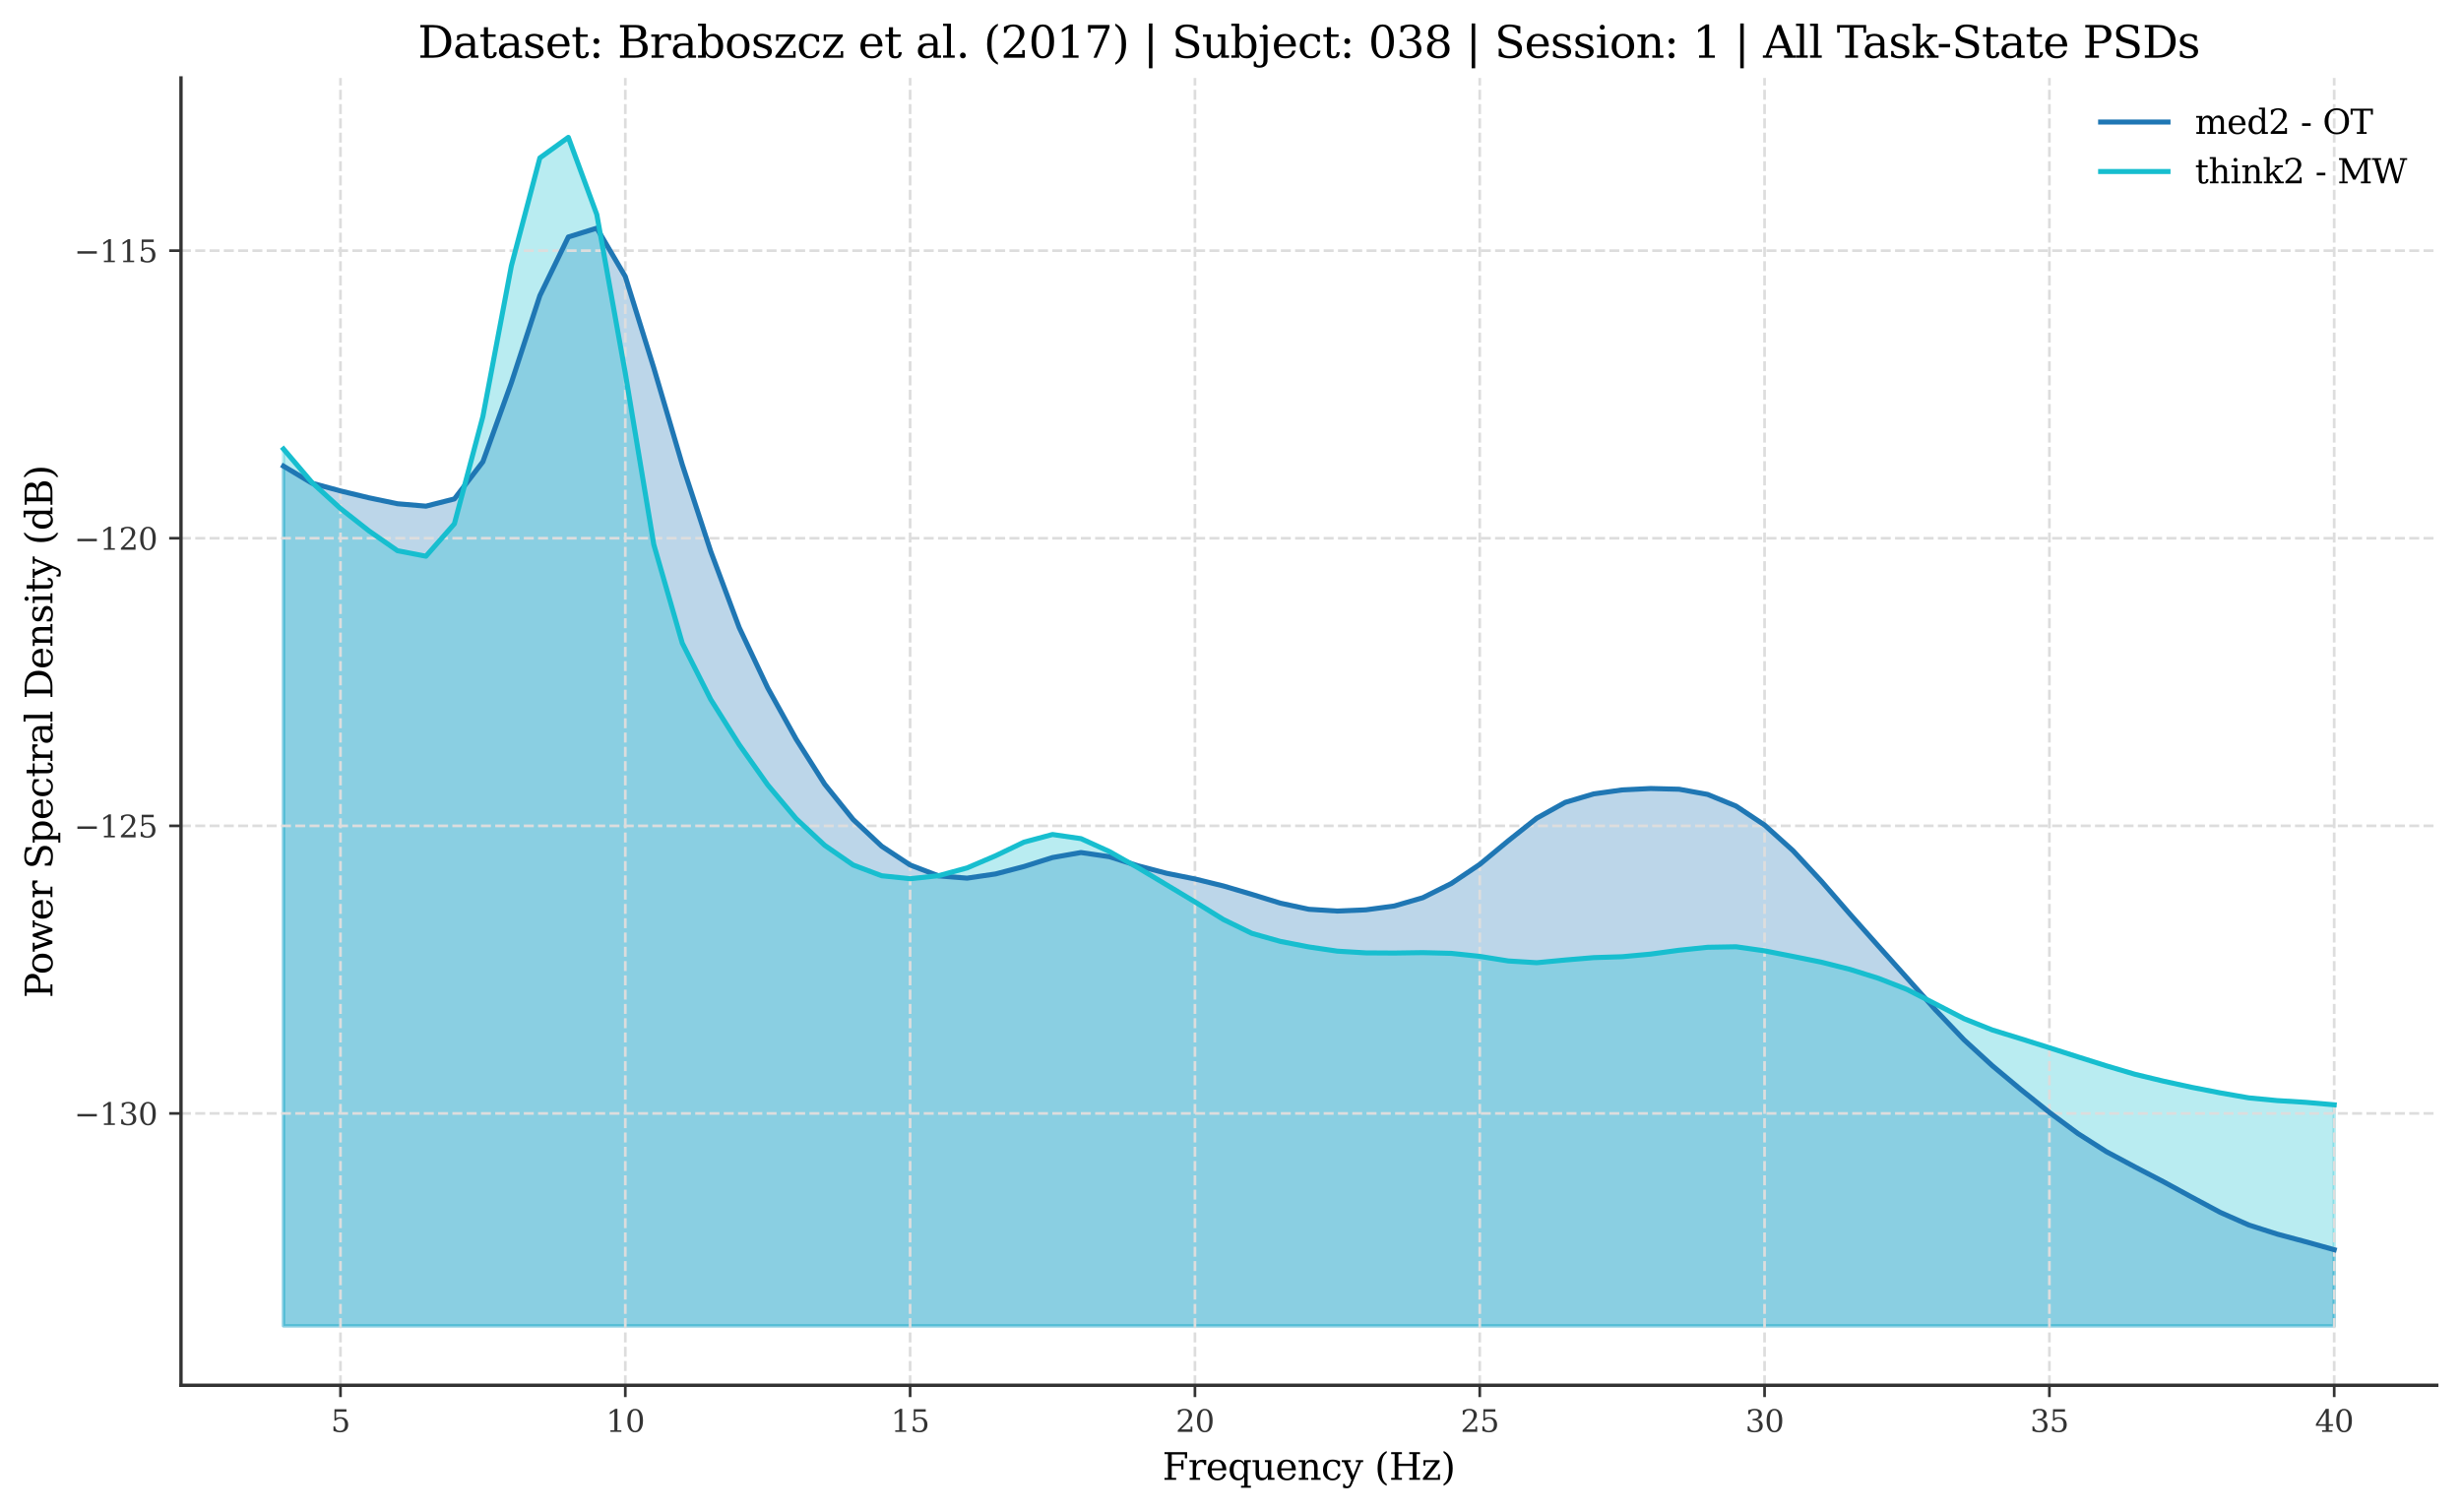 <?xml version="1.0" encoding="utf-8" standalone="no"?>
<!DOCTYPE svg PUBLIC "-//W3C//DTD SVG 1.1//EN"
  "http://www.w3.org/Graphics/SVG/1.1/DTD/svg11.dtd">
<svg xmlns:xlink="http://www.w3.org/1999/xlink" width="730.523pt" height="448.928pt" viewBox="0 0 730.523 448.928" xmlns="http://www.w3.org/2000/svg" version="1.1">
 <defs>
  <style type="text/css">*{stroke-linejoin: round; stroke-linecap: butt}</style>
 </defs>
 <g id="figure_1">
  <g id="patch_1">
   <path d="M 0 448.928 
L 730.523 448.928 
L 730.523 0 
L 0 0 
z
" style="fill: #ffffff"/>
  </g>
  <g id="axes_1">
   <g id="patch_2">
    <path d="M 53.723 411.215 
L 723.323 411.215 
L 723.323 23.135 
L 53.723 23.135 
z
" style="fill: #ffffff"/>
   </g>
   <g id="FillBetweenPolyCollection_1">
    <defs>
     <path id="m2b2243e1a9" d="M 84.159 -310.554 
L 84.159 -310.554 
L 92.614 -305.498 
L 101.068 -303.197 
L 109.523 -301.159 
L 117.977 -299.392 
L 126.432 -298.677 
L 134.886 -300.825 
L 143.341 -311.864 
L 151.796 -335.325 
L 160.25 -361.163 
L 168.705 -378.582 
L 177.159 -381.207 
L 185.614 -366.834 
L 194.068 -339.721 
L 202.523 -311.033 
L 210.977 -285.253 
L 219.432 -262.626 
L 227.886 -244.726 
L 236.341 -229.482 
L 244.796 -216.153 
L 253.25 -205.659 
L 261.705 -197.731 
L 270.159 -192.157 
L 278.614 -188.927 
L 287.068 -188.252 
L 295.523 -189.499 
L 303.977 -191.709 
L 312.432 -194.371 
L 320.886 -195.858 
L 329.341 -194.616 
L 337.796 -191.926 
L 346.25 -189.71 
L 354.705 -188.01 
L 363.159 -185.931 
L 371.614 -183.438 
L 380.068 -180.825 
L 388.523 -179.012 
L 396.977 -178.484 
L 405.432 -178.843 
L 413.886 -179.987 
L 422.341 -182.439 
L 430.796 -186.657 
L 439.25 -192.339 
L 447.705 -199.336 
L 456.159 -206.049 
L 464.614 -210.747 
L 473.068 -213.258 
L 481.523 -214.442 
L 489.977 -214.863 
L 498.432 -214.645 
L 506.886 -213.11 
L 515.341 -209.641 
L 523.796 -204.015 
L 532.25 -196.403 
L 540.705 -187.297 
L 549.159 -177.56 
L 557.614 -168.059 
L 566.068 -158.636 
L 574.523 -149.156 
L 582.977 -140.289 
L 591.432 -132.546 
L 599.886 -125.484 
L 608.341 -118.71 
L 616.796 -112.451 
L 625.25 -107.06 
L 633.705 -102.551 
L 642.159 -98.161 
L 650.614 -93.554 
L 659.068 -89.028 
L 667.523 -85.291 
L 675.977 -82.585 
L 684.432 -80.314 
L 692.886 -77.954 
L 692.886 -77.954 
L 692.886 -55.353 
L 684.432 -55.353 
L 675.977 -55.353 
L 667.523 -55.353 
L 659.068 -55.353 
L 650.614 -55.353 
L 642.159 -55.353 
L 633.705 -55.353 
L 625.25 -55.353 
L 616.796 -55.353 
L 608.341 -55.353 
L 599.886 -55.353 
L 591.432 -55.353 
L 582.977 -55.353 
L 574.523 -55.353 
L 566.068 -55.353 
L 557.614 -55.353 
L 549.159 -55.353 
L 540.705 -55.353 
L 532.25 -55.353 
L 523.796 -55.353 
L 515.341 -55.353 
L 506.886 -55.353 
L 498.432 -55.353 
L 489.977 -55.353 
L 481.523 -55.353 
L 473.068 -55.353 
L 464.614 -55.353 
L 456.159 -55.353 
L 447.705 -55.353 
L 439.25 -55.353 
L 430.796 -55.353 
L 422.341 -55.353 
L 413.886 -55.353 
L 405.432 -55.353 
L 396.977 -55.353 
L 388.523 -55.353 
L 380.068 -55.353 
L 371.614 -55.353 
L 363.159 -55.353 
L 354.705 -55.353 
L 346.25 -55.353 
L 337.796 -55.353 
L 329.341 -55.353 
L 320.886 -55.353 
L 312.432 -55.353 
L 303.977 -55.353 
L 295.523 -55.353 
L 287.068 -55.353 
L 278.614 -55.353 
L 270.159 -55.353 
L 261.705 -55.353 
L 253.25 -55.353 
L 244.796 -55.353 
L 236.341 -55.353 
L 227.886 -55.353 
L 219.432 -55.353 
L 210.977 -55.353 
L 202.523 -55.353 
L 194.068 -55.353 
L 185.614 -55.353 
L 177.159 -55.353 
L 168.705 -55.353 
L 160.25 -55.353 
L 151.796 -55.353 
L 143.341 -55.353 
L 134.886 -55.353 
L 126.432 -55.353 
L 117.977 -55.353 
L 109.523 -55.353 
L 101.068 -55.353 
L 92.614 -55.353 
L 84.159 -55.353 
z
" style="stroke: #1f77b4; stroke-opacity: 0.3"/>
    </defs>
    <g clip-path="url(#p0f0f3dcd43)">
     <use xlink:href="#m2b2243e1a9" x="0" y="448.928" style="fill: #1f77b4; fill-opacity: 0.3; stroke: #1f77b4; stroke-opacity: 0.3"/>
    </g>
   </g>
   <g id="FillBetweenPolyCollection_2">
    <defs>
     <path id="mf883041676" d="M 84.159 -315.638 
L 84.159 -315.638 
L 92.614 -305.688 
L 101.068 -297.981 
L 109.523 -291.329 
L 117.977 -285.454 
L 126.432 -283.818 
L 134.886 -293.452 
L 143.341 -325.304 
L 151.796 -369.997 
L 160.25 -402.046 
L 168.705 -408.153 
L 177.159 -385.231 
L 185.614 -338.135 
L 194.068 -287.284 
L 202.523 -258.02 
L 210.977 -241.297 
L 219.432 -227.874 
L 227.886 -215.944 
L 236.341 -205.884 
L 244.796 -198.002 
L 253.25 -192.159 
L 261.705 -188.961 
L 270.159 -188.081 
L 278.614 -188.981 
L 287.068 -191.29 
L 295.523 -194.896 
L 303.977 -198.945 
L 312.432 -201.208 
L 320.886 -199.98 
L 329.341 -196.136 
L 337.796 -191.348 
L 346.25 -186.287 
L 354.705 -181.205 
L 363.159 -175.969 
L 371.614 -171.855 
L 380.068 -169.471 
L 388.523 -167.827 
L 396.977 -166.579 
L 405.432 -166.069 
L 413.886 -166.019 
L 422.341 -166.141 
L 430.796 -165.927 
L 439.25 -165.03 
L 447.705 -163.673 
L 456.159 -163.147 
L 464.614 -163.952 
L 473.068 -164.661 
L 481.523 -164.927 
L 489.977 -165.705 
L 498.432 -166.851 
L 506.886 -167.725 
L 515.341 -167.877 
L 523.796 -166.675 
L 532.25 -165.014 
L 540.705 -163.3 
L 549.159 -161.165 
L 557.614 -158.512 
L 566.068 -155.217 
L 574.523 -150.908 
L 582.977 -146.544 
L 591.432 -143.17 
L 599.886 -140.569 
L 608.341 -137.903 
L 616.796 -135.203 
L 625.25 -132.543 
L 633.705 -130.041 
L 642.159 -128 
L 650.614 -126.155 
L 659.068 -124.509 
L 667.523 -123.028 
L 675.977 -122.219 
L 684.432 -121.706 
L 692.886 -120.971 
L 692.886 -120.971 
L 692.886 -55.353 
L 684.432 -55.353 
L 675.977 -55.353 
L 667.523 -55.353 
L 659.068 -55.353 
L 650.614 -55.353 
L 642.159 -55.353 
L 633.705 -55.353 
L 625.25 -55.353 
L 616.796 -55.353 
L 608.341 -55.353 
L 599.886 -55.353 
L 591.432 -55.353 
L 582.977 -55.353 
L 574.523 -55.353 
L 566.068 -55.353 
L 557.614 -55.353 
L 549.159 -55.353 
L 540.705 -55.353 
L 532.25 -55.353 
L 523.796 -55.353 
L 515.341 -55.353 
L 506.886 -55.353 
L 498.432 -55.353 
L 489.977 -55.353 
L 481.523 -55.353 
L 473.068 -55.353 
L 464.614 -55.353 
L 456.159 -55.353 
L 447.705 -55.353 
L 439.25 -55.353 
L 430.796 -55.353 
L 422.341 -55.353 
L 413.886 -55.353 
L 405.432 -55.353 
L 396.977 -55.353 
L 388.523 -55.353 
L 380.068 -55.353 
L 371.614 -55.353 
L 363.159 -55.353 
L 354.705 -55.353 
L 346.25 -55.353 
L 337.796 -55.353 
L 329.341 -55.353 
L 320.886 -55.353 
L 312.432 -55.353 
L 303.977 -55.353 
L 295.523 -55.353 
L 287.068 -55.353 
L 278.614 -55.353 
L 270.159 -55.353 
L 261.705 -55.353 
L 253.25 -55.353 
L 244.796 -55.353 
L 236.341 -55.353 
L 227.886 -55.353 
L 219.432 -55.353 
L 210.977 -55.353 
L 202.523 -55.353 
L 194.068 -55.353 
L 185.614 -55.353 
L 177.159 -55.353 
L 168.705 -55.353 
L 160.25 -55.353 
L 151.796 -55.353 
L 143.341 -55.353 
L 134.886 -55.353 
L 126.432 -55.353 
L 117.977 -55.353 
L 109.523 -55.353 
L 101.068 -55.353 
L 92.614 -55.353 
L 84.159 -55.353 
z
" style="stroke: #17becf; stroke-opacity: 0.3"/>
    </defs>
    <g clip-path="url(#p0f0f3dcd43)">
     <use xlink:href="#mf883041676" x="0" y="448.928" style="fill: #17becf; fill-opacity: 0.3; stroke: #17becf; stroke-opacity: 0.3"/>
    </g>
   </g>
   <g id="matplotlib.axis_1">
    <g id="xtick_1">
     <g id="line2d_1">
      <path d="M 101.068 411.215 
L 101.068 23.135 
" clip-path="url(#p0f0f3dcd43)" style="fill: none; stroke-dasharray: 2.96,1.28; stroke-dashoffset: 0; stroke: #dddddd; stroke-width: 0.8"/>
     </g>
     <g id="line2d_2">
      <defs>
       <path id="m791506bf8a" d="M 0 0 
L 0 3.5 
" style="stroke: #333333; stroke-width: 0.8"/>
      </defs>
      <g>
       <use xlink:href="#m791506bf8a" x="101.068" y="411.215" style="fill: #333333; stroke: #333333; stroke-width: 0.8"/>
      </g>
     </g>
     <g id="text_1">
      <!-- 5 -->
      <g style="fill: #333333" transform="translate(98.205 425.053) scale(0.09 -0.09)">
       <defs>
        <path id="DejaVuSerif-35" d="M 3219 4666 
L 3219 4153 
L 1081 4153 
L 1081 2816 
Q 1244 2928 1461 2984 
Q 1678 3041 1947 3041 
Q 2703 3041 3140 2622 
Q 3578 2203 3578 1478 
Q 3578 738 3136 323 
Q 2694 -91 1894 -91 
Q 1572 -91 1234 -12 
Q 897 66 544 225 
L 544 1131 
L 897 1131 
Q 925 688 1179 453 
Q 1434 219 1894 219 
Q 2388 219 2653 544 
Q 2919 869 2919 1478 
Q 2919 2084 2655 2407 
Q 2391 2731 1894 2731 
Q 1613 2731 1398 2631 
Q 1184 2531 1019 2322 
L 750 2322 
L 750 4666 
L 3219 4666 
z
" transform="scale(0.016)"/>
       </defs>
       <use xlink:href="#DejaVuSerif-35"/>
      </g>
     </g>
    </g>
    <g id="xtick_2">
     <g id="line2d_3">
      <path d="M 185.614 411.215 
L 185.614 23.135 
" clip-path="url(#p0f0f3dcd43)" style="fill: none; stroke-dasharray: 2.96,1.28; stroke-dashoffset: 0; stroke: #dddddd; stroke-width: 0.8"/>
     </g>
     <g id="line2d_4">
      <g>
       <use xlink:href="#m791506bf8a" x="185.614" y="411.215" style="fill: #333333; stroke: #333333; stroke-width: 0.8"/>
      </g>
     </g>
     <g id="text_2">
      <!-- 10 -->
      <g style="fill: #333333" transform="translate(179.887 425.053) scale(0.09 -0.09)">
       <defs>
        <path id="DejaVuSerif-31" d="M 909 0 
L 909 331 
L 1722 331 
L 1722 4213 
L 781 3603 
L 781 4013 
L 1919 4750 
L 2350 4750 
L 2350 331 
L 3163 331 
L 3163 0 
L 909 0 
z
" transform="scale(0.016)"/>
        <path id="DejaVuSerif-30" d="M 2034 219 
Q 2513 219 2750 744 
Q 2988 1269 2988 2328 
Q 2988 3391 2750 3916 
Q 2513 4441 2034 4441 
Q 1556 4441 1318 3916 
Q 1081 3391 1081 2328 
Q 1081 1269 1318 744 
Q 1556 219 2034 219 
z
M 2034 -91 
Q 1275 -91 848 546 
Q 422 1184 422 2328 
Q 422 3475 848 4112 
Q 1275 4750 2034 4750 
Q 2797 4750 3222 4112 
Q 3647 3475 3647 2328 
Q 3647 1184 3222 546 
Q 2797 -91 2034 -91 
z
" transform="scale(0.016)"/>
       </defs>
       <use xlink:href="#DejaVuSerif-31"/>
       <use xlink:href="#DejaVuSerif-30" transform="translate(63.623 0)"/>
      </g>
     </g>
    </g>
    <g id="xtick_3">
     <g id="line2d_5">
      <path d="M 270.159 411.215 
L 270.159 23.135 
" clip-path="url(#p0f0f3dcd43)" style="fill: none; stroke-dasharray: 2.96,1.28; stroke-dashoffset: 0; stroke: #dddddd; stroke-width: 0.8"/>
     </g>
     <g id="line2d_6">
      <g>
       <use xlink:href="#m791506bf8a" x="270.159" y="411.215" style="fill: #333333; stroke: #333333; stroke-width: 0.8"/>
      </g>
     </g>
     <g id="text_3">
      <!-- 15 -->
      <g style="fill: #333333" transform="translate(264.433 425.053) scale(0.09 -0.09)">
       <use xlink:href="#DejaVuSerif-31"/>
       <use xlink:href="#DejaVuSerif-35" transform="translate(63.623 0)"/>
      </g>
     </g>
    </g>
    <g id="xtick_4">
     <g id="line2d_7">
      <path d="M 354.705 411.215 
L 354.705 23.135 
" clip-path="url(#p0f0f3dcd43)" style="fill: none; stroke-dasharray: 2.96,1.28; stroke-dashoffset: 0; stroke: #dddddd; stroke-width: 0.8"/>
     </g>
     <g id="line2d_8">
      <g>
       <use xlink:href="#m791506bf8a" x="354.705" y="411.215" style="fill: #333333; stroke: #333333; stroke-width: 0.8"/>
      </g>
     </g>
     <g id="text_4">
      <!-- 20 -->
      <g style="fill: #333333" transform="translate(348.978 425.053) scale(0.09 -0.09)">
       <defs>
        <path id="DejaVuSerif-32" d="M 819 3553 
L 469 3553 
L 469 4384 
Q 803 4563 1142 4656 
Q 1481 4750 1806 4750 
Q 2534 4750 2956 4397 
Q 3378 4044 3378 3438 
Q 3378 2753 2422 1800 
Q 2347 1728 2309 1691 
L 1131 513 
L 3078 513 
L 3078 1088 
L 3444 1088 
L 3444 0 
L 434 0 
L 434 341 
L 1850 1753 
Q 2319 2222 2519 2614 
Q 2719 3006 2719 3438 
Q 2719 3909 2473 4175 
Q 2228 4441 1797 4441 
Q 1350 4441 1106 4219 
Q 863 3997 819 3553 
z
" transform="scale(0.016)"/>
       </defs>
       <use xlink:href="#DejaVuSerif-32"/>
       <use xlink:href="#DejaVuSerif-30" transform="translate(63.623 0)"/>
      </g>
     </g>
    </g>
    <g id="xtick_5">
     <g id="line2d_9">
      <path d="M 439.25 411.215 
L 439.25 23.135 
" clip-path="url(#p0f0f3dcd43)" style="fill: none; stroke-dasharray: 2.96,1.28; stroke-dashoffset: 0; stroke: #dddddd; stroke-width: 0.8"/>
     </g>
     <g id="line2d_10">
      <g>
       <use xlink:href="#m791506bf8a" x="439.25" y="411.215" style="fill: #333333; stroke: #333333; stroke-width: 0.8"/>
      </g>
     </g>
     <g id="text_5">
      <!-- 25 -->
      <g style="fill: #333333" transform="translate(433.524 425.053) scale(0.09 -0.09)">
       <use xlink:href="#DejaVuSerif-32"/>
       <use xlink:href="#DejaVuSerif-35" transform="translate(63.623 0)"/>
      </g>
     </g>
    </g>
    <g id="xtick_6">
     <g id="line2d_11">
      <path d="M 523.796 411.215 
L 523.796 23.135 
" clip-path="url(#p0f0f3dcd43)" style="fill: none; stroke-dasharray: 2.96,1.28; stroke-dashoffset: 0; stroke: #dddddd; stroke-width: 0.8"/>
     </g>
     <g id="line2d_12">
      <g>
       <use xlink:href="#m791506bf8a" x="523.796" y="411.215" style="fill: #333333; stroke: #333333; stroke-width: 0.8"/>
      </g>
     </g>
     <g id="text_6">
      <!-- 30 -->
      <g style="fill: #333333" transform="translate(518.069 425.053) scale(0.09 -0.09)">
       <defs>
        <path id="DejaVuSerif-33" d="M 622 4469 
Q 988 4606 1323 4678 
Q 1659 4750 1953 4750 
Q 2638 4750 3022 4454 
Q 3406 4159 3406 3634 
Q 3406 3213 3140 2930 
Q 2875 2647 2388 2547 
Q 2963 2466 3280 2130 
Q 3597 1794 3597 1259 
Q 3597 606 3158 257 
Q 2719 -91 1894 -91 
Q 1528 -91 1179 -12 
Q 831 66 488 225 
L 488 1131 
L 838 1131 
Q 869 681 1141 450 
Q 1413 219 1906 219 
Q 2384 219 2661 495 
Q 2938 772 2938 1253 
Q 2938 1803 2653 2086 
Q 2369 2369 1819 2369 
L 1522 2369 
L 1522 2688 
L 1678 2688 
Q 2225 2688 2498 2914 
Q 2772 3141 2772 3597 
Q 2772 4006 2547 4223 
Q 2322 4441 1900 4441 
Q 1478 4441 1245 4241 
Q 1013 4041 972 3647 
L 622 3647 
L 622 4469 
z
" transform="scale(0.016)"/>
       </defs>
       <use xlink:href="#DejaVuSerif-33"/>
       <use xlink:href="#DejaVuSerif-30" transform="translate(63.623 0)"/>
      </g>
     </g>
    </g>
    <g id="xtick_7">
     <g id="line2d_13">
      <path d="M 608.341 411.215 
L 608.341 23.135 
" clip-path="url(#p0f0f3dcd43)" style="fill: none; stroke-dasharray: 2.96,1.28; stroke-dashoffset: 0; stroke: #dddddd; stroke-width: 0.8"/>
     </g>
     <g id="line2d_14">
      <g>
       <use xlink:href="#m791506bf8a" x="608.341" y="411.215" style="fill: #333333; stroke: #333333; stroke-width: 0.8"/>
      </g>
     </g>
     <g id="text_7">
      <!-- 35 -->
      <g style="fill: #333333" transform="translate(602.615 425.053) scale(0.09 -0.09)">
       <use xlink:href="#DejaVuSerif-33"/>
       <use xlink:href="#DejaVuSerif-35" transform="translate(63.623 0)"/>
      </g>
     </g>
    </g>
    <g id="xtick_8">
     <g id="line2d_15">
      <path d="M 692.886 411.215 
L 692.886 23.135 
" clip-path="url(#p0f0f3dcd43)" style="fill: none; stroke-dasharray: 2.96,1.28; stroke-dashoffset: 0; stroke: #dddddd; stroke-width: 0.8"/>
     </g>
     <g id="line2d_16">
      <g>
       <use xlink:href="#m791506bf8a" x="692.886" y="411.215" style="fill: #333333; stroke: #333333; stroke-width: 0.8"/>
      </g>
     </g>
     <g id="text_8">
      <!-- 40 -->
      <g style="fill: #333333" transform="translate(687.16 425.053) scale(0.09 -0.09)">
       <defs>
        <path id="DejaVuSerif-34" d="M 2234 1581 
L 2234 4063 
L 641 1581 
L 2234 1581 
z
M 3609 0 
L 1484 0 
L 1484 331 
L 2234 331 
L 2234 1247 
L 197 1247 
L 197 1588 
L 2241 4750 
L 2859 4750 
L 2859 1581 
L 3750 1581 
L 3750 1247 
L 2859 1247 
L 2859 331 
L 3609 331 
L 3609 0 
z
" transform="scale(0.016)"/>
       </defs>
       <use xlink:href="#DejaVuSerif-34"/>
       <use xlink:href="#DejaVuSerif-30" transform="translate(63.623 0)"/>
      </g>
     </g>
    </g>
    <g id="text_9">
     <!-- Frequency (Hz) -->
     <g transform="translate(345.04 439.283) scale(0.11 -0.11)">
      <defs>
       <path id="DejaVuSerif-46" d="M 353 0 
L 353 331 
L 947 331 
L 947 4331 
L 353 4331 
L 353 4666 
L 4172 4666 
L 4172 3628 
L 3788 3628 
L 3788 4281 
L 1581 4281 
L 1581 2719 
L 3175 2719 
L 3175 3303 
L 3559 3303 
L 3559 1753 
L 3175 1753 
L 3175 2338 
L 1581 2338 
L 1581 331 
L 2328 331 
L 2328 0 
L 353 0 
z
" transform="scale(0.016)"/>
       <path id="DejaVuSerif-72" d="M 3059 3328 
L 3059 2497 
L 2728 2497 
Q 2713 2744 2591 2866 
Q 2469 2988 2234 2988 
Q 1809 2988 1582 2694 
Q 1356 2400 1356 1850 
L 1356 331 
L 2022 331 
L 2022 0 
L 263 0 
L 263 331 
L 781 331 
L 781 2994 
L 231 2994 
L 231 3322 
L 1356 3322 
L 1356 2731 
Q 1525 3078 1790 3245 
Q 2056 3413 2438 3413 
Q 2578 3413 2733 3391 
Q 2888 3369 3059 3328 
z
" transform="scale(0.016)"/>
       <path id="DejaVuSerif-65" d="M 3469 1600 
L 991 1600 
L 991 1575 
Q 991 903 1244 561 
Q 1497 219 1991 219 
Q 2369 219 2611 417 
Q 2853 616 2950 1006 
L 3413 1006 
Q 3275 459 2904 184 
Q 2534 -91 1931 -91 
Q 1203 -91 761 389 
Q 319 869 319 1663 
Q 319 2450 753 2931 
Q 1188 3413 1894 3413 
Q 2647 3413 3050 2948 
Q 3453 2484 3469 1600 
z
M 2791 1931 
Q 2772 2513 2545 2808 
Q 2319 3103 1894 3103 
Q 1497 3103 1269 2806 
Q 1041 2509 991 1931 
L 2791 1931 
z
" transform="scale(0.016)"/>
       <path id="DejaVuSerif-71" d="M 3359 2988 
L 3359 -997 
L 3909 -997 
L 3909 -1331 
L 2241 -1331 
L 2241 -997 
L 2784 -997 
L 2784 519 
Q 2616 206 2355 57 
Q 2094 -91 1709 -91 
Q 1097 -91 708 395 
Q 319 881 319 1663 
Q 319 2444 706 2928 
Q 1094 3413 1709 3413 
Q 2094 3413 2355 3264 
Q 2616 3116 2784 2803 
L 2784 3322 
L 3909 3322 
L 3909 2988 
L 3359 2988 
z
M 2784 1825 
Q 2784 2422 2554 2737 
Q 2325 3053 1888 3053 
Q 1444 3053 1217 2703 
Q 991 2353 991 1663 
Q 991 975 1217 622 
Q 1444 269 1888 269 
Q 2325 269 2554 583 
Q 2784 897 2784 1497 
L 2784 1825 
z
" transform="scale(0.016)"/>
       <path id="DejaVuSerif-75" d="M 2266 3322 
L 3341 3322 
L 3341 331 
L 3884 331 
L 3884 0 
L 2766 0 
L 2766 588 
Q 2606 256 2353 82 
Q 2100 -91 1766 -91 
Q 1213 -91 952 223 
Q 691 538 691 1209 
L 691 2988 
L 172 2988 
L 172 3322 
L 1269 3322 
L 1269 1388 
Q 1269 781 1417 556 
Q 1566 331 1947 331 
Q 2347 331 2556 625 
Q 2766 919 2766 1478 
L 2766 2988 
L 2266 2988 
L 2266 3322 
z
" transform="scale(0.016)"/>
       <path id="DejaVuSerif-6e" d="M 263 0 
L 263 331 
L 781 331 
L 781 2988 
L 231 2988 
L 231 3322 
L 1356 3322 
L 1356 2731 
Q 1516 3069 1770 3241 
Q 2025 3413 2363 3413 
Q 2913 3413 3172 3097 
Q 3431 2781 3431 2113 
L 3431 331 
L 3944 331 
L 3944 0 
L 2356 0 
L 2356 331 
L 2853 331 
L 2853 1931 
Q 2853 2541 2703 2767 
Q 2553 2994 2175 2994 
Q 1775 2994 1565 2701 
Q 1356 2409 1356 1850 
L 1356 331 
L 1856 331 
L 1856 0 
L 263 0 
z
" transform="scale(0.016)"/>
       <path id="DejaVuSerif-63" d="M 3291 997 
Q 3169 466 2822 187 
Q 2475 -91 1925 -91 
Q 1200 -91 759 389 
Q 319 869 319 1663 
Q 319 2459 759 2936 
Q 1200 3413 1925 3413 
Q 2241 3413 2553 3339 
Q 2866 3266 3181 3116 
L 3181 2266 
L 2847 2266 
Q 2781 2703 2561 2903 
Q 2341 3103 1931 3103 
Q 1466 3103 1228 2742 
Q 991 2381 991 1663 
Q 991 944 1227 581 
Q 1463 219 1931 219 
Q 2303 219 2525 412 
Q 2747 606 2828 997 
L 3291 997 
z
" transform="scale(0.016)"/>
       <path id="DejaVuSerif-79" d="M 1381 -609 
L 1600 -56 
L 359 2988 
L -19 2988 
L -19 3322 
L 1509 3322 
L 1509 2988 
L 978 2988 
L 1913 703 
L 2847 2988 
L 2350 2988 
L 2350 3322 
L 3597 3322 
L 3597 2988 
L 3225 2988 
L 1703 -750 
Q 1547 -1138 1356 -1280 
Q 1166 -1422 819 -1422 
Q 672 -1422 517 -1397 
Q 363 -1372 206 -1325 
L 206 -691 
L 500 -691 
Q 519 -903 608 -995 
Q 697 -1088 884 -1088 
Q 1056 -1088 1161 -992 
Q 1266 -897 1381 -609 
z
" transform="scale(0.016)"/>
       <path id="DejaVuSerif-20" transform="scale(0.016)"/>
       <path id="DejaVuSerif-28" d="M 2041 -997 
Q 1281 -656 893 83 
Q 506 822 506 1931 
Q 506 3044 893 3783 
Q 1281 4522 2041 4863 
L 2041 4556 
Q 1559 4225 1350 3623 
Q 1141 3022 1141 1931 
Q 1141 844 1350 242 
Q 1559 -359 2041 -691 
L 2041 -997 
z
" transform="scale(0.016)"/>
       <path id="DejaVuSerif-48" d="M 353 0 
L 353 331 
L 947 331 
L 947 4331 
L 353 4331 
L 353 4666 
L 2175 4666 
L 2175 4331 
L 1581 4331 
L 1581 2719 
L 4000 2719 
L 4000 4331 
L 3406 4331 
L 3406 4666 
L 5228 4666 
L 5228 4331 
L 4634 4331 
L 4634 331 
L 5228 331 
L 5228 0 
L 3406 0 
L 3406 331 
L 4000 331 
L 4000 2338 
L 1581 2338 
L 1581 331 
L 2175 331 
L 2175 0 
L 353 0 
z
" transform="scale(0.016)"/>
       <path id="DejaVuSerif-7a" d="M 256 0 
L 256 269 
L 2338 2988 
L 691 2988 
L 691 2413 
L 359 2413 
L 359 3322 
L 3078 3322 
L 3078 3053 
L 997 331 
L 2803 331 
L 2803 934 
L 3138 934 
L 3138 0 
L 256 0 
z
" transform="scale(0.016)"/>
       <path id="DejaVuSerif-29" d="M 453 -997 
L 453 -691 
Q 934 -359 1145 242 
Q 1356 844 1356 1931 
Q 1356 3022 1145 3623 
Q 934 4225 453 4556 
L 453 4863 
Q 1216 4522 1603 3783 
Q 1991 3044 1991 1931 
Q 1991 822 1603 83 
Q 1216 -656 453 -997 
z
" transform="scale(0.016)"/>
      </defs>
      <use xlink:href="#DejaVuSerif-46"/>
      <use xlink:href="#DejaVuSerif-72" transform="translate(69.385 0)"/>
      <use xlink:href="#DejaVuSerif-65" transform="translate(117.188 0)"/>
      <use xlink:href="#DejaVuSerif-71" transform="translate(176.367 0)"/>
      <use xlink:href="#DejaVuSerif-75" transform="translate(240.381 0)"/>
      <use xlink:href="#DejaVuSerif-65" transform="translate(304.785 0)"/>
      <use xlink:href="#DejaVuSerif-6e" transform="translate(363.965 0)"/>
      <use xlink:href="#DejaVuSerif-63" transform="translate(428.369 0)"/>
      <use xlink:href="#DejaVuSerif-79" transform="translate(484.375 0)"/>
      <use xlink:href="#DejaVuSerif-20" transform="translate(540.869 0)"/>
      <use xlink:href="#DejaVuSerif-28" transform="translate(572.656 0)"/>
      <use xlink:href="#DejaVuSerif-48" transform="translate(611.67 0)"/>
      <use xlink:href="#DejaVuSerif-7a" transform="translate(698.877 0)"/>
      <use xlink:href="#DejaVuSerif-29" transform="translate(751.562 0)"/>
     </g>
    </g>
   </g>
   <g id="matplotlib.axis_2">
    <g id="ytick_1">
     <g id="line2d_17">
      <path d="M 53.723 330.518 
L 723.323 330.518 
" clip-path="url(#p0f0f3dcd43)" style="fill: none; stroke-dasharray: 2.96,1.28; stroke-dashoffset: 0; stroke: #dddddd; stroke-width: 0.8"/>
     </g>
     <g id="line2d_18">
      <defs>
       <path id="mec695acc9c" d="M 0 0 
L -3.5 0 
" style="stroke: #333333; stroke-width: 0.8"/>
      </defs>
      <g>
       <use xlink:href="#mec695acc9c" x="53.723" y="330.518" style="fill: #333333; stroke: #333333; stroke-width: 0.8"/>
      </g>
     </g>
     <g id="text_10">
      <!-- −130 -->
      <g style="fill: #333333" transform="translate(22.002 333.937) scale(0.09 -0.09)">
       <defs>
        <path id="DejaVuSerif-2212" d="M 678 2259 
L 4684 2259 
L 4684 1753 
L 678 1753 
L 678 2259 
z
" transform="scale(0.016)"/>
       </defs>
       <use xlink:href="#DejaVuSerif-2212"/>
       <use xlink:href="#DejaVuSerif-31" transform="translate(83.789 0)"/>
       <use xlink:href="#DejaVuSerif-33" transform="translate(147.412 0)"/>
       <use xlink:href="#DejaVuSerif-30" transform="translate(211.035 0)"/>
      </g>
     </g>
    </g>
    <g id="ytick_2">
     <g id="line2d_19">
      <path d="M 53.723 245.147 
L 723.323 245.147 
" clip-path="url(#p0f0f3dcd43)" style="fill: none; stroke-dasharray: 2.96,1.28; stroke-dashoffset: 0; stroke: #dddddd; stroke-width: 0.8"/>
     </g>
     <g id="line2d_20">
      <g>
       <use xlink:href="#mec695acc9c" x="53.723" y="245.147" style="fill: #333333; stroke: #333333; stroke-width: 0.8"/>
      </g>
     </g>
     <g id="text_11">
      <!-- −125 -->
      <g style="fill: #333333" transform="translate(22.002 248.567) scale(0.09 -0.09)">
       <use xlink:href="#DejaVuSerif-2212"/>
       <use xlink:href="#DejaVuSerif-31" transform="translate(83.789 0)"/>
       <use xlink:href="#DejaVuSerif-32" transform="translate(147.412 0)"/>
       <use xlink:href="#DejaVuSerif-35" transform="translate(211.035 0)"/>
      </g>
     </g>
    </g>
    <g id="ytick_3">
     <g id="line2d_21">
      <path d="M 53.723 159.777 
L 723.323 159.777 
" clip-path="url(#p0f0f3dcd43)" style="fill: none; stroke-dasharray: 2.96,1.28; stroke-dashoffset: 0; stroke: #dddddd; stroke-width: 0.8"/>
     </g>
     <g id="line2d_22">
      <g>
       <use xlink:href="#mec695acc9c" x="53.723" y="159.777" style="fill: #333333; stroke: #333333; stroke-width: 0.8"/>
      </g>
     </g>
     <g id="text_12">
      <!-- −120 -->
      <g style="fill: #333333" transform="translate(22.002 163.196) scale(0.09 -0.09)">
       <use xlink:href="#DejaVuSerif-2212"/>
       <use xlink:href="#DejaVuSerif-31" transform="translate(83.789 0)"/>
       <use xlink:href="#DejaVuSerif-32" transform="translate(147.412 0)"/>
       <use xlink:href="#DejaVuSerif-30" transform="translate(211.035 0)"/>
      </g>
     </g>
    </g>
    <g id="ytick_4">
     <g id="line2d_23">
      <path d="M 53.723 74.406 
L 723.323 74.406 
" clip-path="url(#p0f0f3dcd43)" style="fill: none; stroke-dasharray: 2.96,1.28; stroke-dashoffset: 0; stroke: #dddddd; stroke-width: 0.8"/>
     </g>
     <g id="line2d_24">
      <g>
       <use xlink:href="#mec695acc9c" x="53.723" y="74.406" style="fill: #333333; stroke: #333333; stroke-width: 0.8"/>
      </g>
     </g>
     <g id="text_13">
      <!-- −115 -->
      <g style="fill: #333333" transform="translate(22.002 77.825) scale(0.09 -0.09)">
       <use xlink:href="#DejaVuSerif-2212"/>
       <use xlink:href="#DejaVuSerif-31" transform="translate(83.789 0)"/>
       <use xlink:href="#DejaVuSerif-31" transform="translate(147.412 0)"/>
       <use xlink:href="#DejaVuSerif-35" transform="translate(211.035 0)"/>
      </g>
     </g>
    </g>
    <g id="text_14">
     <!-- Power Spectral Density (dB) -->
     <g transform="translate(15.558 296.264) rotate(-90) scale(0.11 -0.11)">
      <defs>
       <path id="DejaVuSerif-50" d="M 1581 2375 
L 2406 2375 
Q 2872 2375 3115 2626 
Q 3359 2878 3359 3353 
Q 3359 3831 3115 4081 
Q 2872 4331 2406 4331 
L 1581 4331 
L 1581 2375 
z
M 353 0 
L 353 331 
L 947 331 
L 947 4331 
L 353 4331 
L 353 4666 
L 2559 4666 
Q 3259 4666 3668 4311 
Q 4078 3956 4078 3353 
Q 4078 2753 3668 2397 
Q 3259 2041 2559 2041 
L 1581 2041 
L 1581 331 
L 2303 331 
L 2303 0 
L 353 0 
z
" transform="scale(0.016)"/>
       <path id="DejaVuSerif-6f" d="M 1925 219 
Q 2388 219 2623 584 
Q 2859 950 2859 1663 
Q 2859 2375 2623 2739 
Q 2388 3103 1925 3103 
Q 1463 3103 1227 2739 
Q 991 2375 991 1663 
Q 991 950 1228 584 
Q 1466 219 1925 219 
z
M 1925 -91 
Q 1200 -91 759 389 
Q 319 869 319 1663 
Q 319 2456 758 2934 
Q 1197 3413 1925 3413 
Q 2653 3413 3092 2934 
Q 3531 2456 3531 1663 
Q 3531 869 3092 389 
Q 2653 -91 1925 -91 
z
" transform="scale(0.016)"/>
       <path id="DejaVuSerif-77" d="M 3072 3322 
L 3922 728 
L 4672 2988 
L 4191 2988 
L 4191 3322 
L 5394 3322 
L 5394 2988 
L 5025 2988 
L 4038 0 
L 3559 0 
L 2741 2484 
L 1919 0 
L 1459 0 
L 475 2988 
L 103 2988 
L 103 3322 
L 1606 3322 
L 1606 2988 
L 1069 2988 
L 1813 728 
L 2669 3322 
L 3072 3322 
z
" transform="scale(0.016)"/>
       <path id="DejaVuSerif-53" d="M 594 225 
L 594 1288 
L 953 1284 
Q 969 753 1261 498 
Q 1553 244 2150 244 
Q 2706 244 2998 464 
Q 3291 684 3291 1106 
Q 3291 1444 3114 1625 
Q 2938 1806 2369 1978 
L 1753 2163 
Q 1084 2366 811 2669 
Q 538 2972 538 3500 
Q 538 4094 959 4422 
Q 1381 4750 2144 4750 
Q 2469 4750 2856 4679 
Q 3244 4609 3681 4475 
L 3681 3481 
L 3328 3481 
Q 3275 3975 2998 4195 
Q 2722 4416 2156 4416 
Q 1663 4416 1405 4214 
Q 1147 4013 1147 3628 
Q 1147 3294 1340 3103 
Q 1534 2913 2163 2725 
L 2741 2553 
Q 3375 2363 3645 2067 
Q 3916 1772 3916 1275 
Q 3916 597 3481 253 
Q 3047 -91 2188 -91 
Q 1803 -91 1404 -12 
Q 1006 66 594 225 
z
" transform="scale(0.016)"/>
       <path id="DejaVuSerif-70" d="M 1313 1825 
L 1313 1497 
Q 1313 897 1542 583 
Q 1772 269 2209 269 
Q 2650 269 2876 622 
Q 3103 975 3103 1663 
Q 3103 2353 2876 2703 
Q 2650 3053 2209 3053 
Q 1772 3053 1542 2737 
Q 1313 2422 1313 1825 
z
M 738 2988 
L 184 2988 
L 184 3322 
L 1313 3322 
L 1313 2803 
Q 1481 3116 1742 3264 
Q 2003 3413 2388 3413 
Q 3000 3413 3387 2928 
Q 3775 2444 3775 1663 
Q 3775 881 3387 395 
Q 3000 -91 2388 -91 
Q 2003 -91 1742 57 
Q 1481 206 1313 519 
L 1313 -997 
L 1856 -997 
L 1856 -1331 
L 184 -1331 
L 184 -997 
L 738 -997 
L 738 2988 
z
" transform="scale(0.016)"/>
       <path id="DejaVuSerif-74" d="M 691 2988 
L 184 2988 
L 184 3322 
L 691 3322 
L 691 4353 
L 1269 4353 
L 1269 3322 
L 2350 3322 
L 2350 2988 
L 1269 2988 
L 1269 878 
Q 1269 456 1350 337 
Q 1431 219 1650 219 
Q 1875 219 1978 351 
Q 2081 484 2088 781 
L 2522 781 
Q 2497 328 2275 118 
Q 2053 -91 1600 -91 
Q 1103 -91 897 129 
Q 691 350 691 878 
L 691 2988 
z
" transform="scale(0.016)"/>
       <path id="DejaVuSerif-61" d="M 2547 1044 
L 2547 1747 
L 1806 1747 
Q 1378 1747 1168 1562 
Q 959 1378 959 997 
Q 959 650 1171 447 
Q 1384 244 1747 244 
Q 2106 244 2326 466 
Q 2547 688 2547 1044 
z
M 3122 2075 
L 3122 331 
L 3634 331 
L 3634 0 
L 2547 0 
L 2547 359 
Q 2356 128 2106 18 
Q 1856 -91 1522 -91 
Q 969 -91 644 203 
Q 319 497 319 997 
Q 319 1513 691 1797 
Q 1063 2081 1741 2081 
L 2547 2081 
L 2547 2309 
Q 2547 2688 2317 2895 
Q 2088 3103 1672 3103 
Q 1328 3103 1125 2947 
Q 922 2791 872 2484 
L 575 2484 
L 575 3156 
Q 875 3284 1158 3348 
Q 1441 3413 1709 3413 
Q 2400 3413 2761 3070 
Q 3122 2728 3122 2075 
z
" transform="scale(0.016)"/>
       <path id="DejaVuSerif-6c" d="M 1313 331 
L 1856 331 
L 1856 0 
L 184 0 
L 184 331 
L 738 331 
L 738 4531 
L 184 4531 
L 184 4863 
L 1313 4863 
L 1313 331 
z
" transform="scale(0.016)"/>
       <path id="DejaVuSerif-44" d="M 1581 331 
L 2163 331 
Q 3072 331 3558 850 
Q 4044 1369 4044 2338 
Q 4044 3306 3559 3818 
Q 3075 4331 2163 4331 
L 1581 4331 
L 1581 331 
z
M 353 0 
L 353 331 
L 947 331 
L 947 4331 
L 353 4331 
L 353 4666 
L 2209 4666 
Q 3416 4666 4089 4050 
Q 4763 3434 4763 2338 
Q 4763 1238 4088 619 
Q 3413 0 2209 0 
L 353 0 
z
" transform="scale(0.016)"/>
       <path id="DejaVuSerif-73" d="M 359 184 
L 359 959 
L 691 959 
Q 703 588 923 403 
Q 1144 219 1575 219 
Q 1963 219 2166 364 
Q 2369 509 2369 788 
Q 2369 1006 2220 1140 
Q 2072 1275 1594 1428 
L 1178 1569 
Q 750 1706 558 1912 
Q 366 2119 366 2438 
Q 366 2894 700 3153 
Q 1034 3413 1625 3413 
Q 1888 3413 2178 3344 
Q 2469 3275 2778 3144 
L 2778 2419 
L 2447 2419 
Q 2434 2741 2221 2922 
Q 2009 3103 1644 3103 
Q 1281 3103 1095 2975 
Q 909 2847 909 2591 
Q 909 2381 1050 2254 
Q 1191 2128 1613 1997 
L 2069 1856 
Q 2541 1709 2748 1489 
Q 2956 1269 2956 922 
Q 2956 450 2595 179 
Q 2234 -91 1600 -91 
Q 1278 -91 972 -22 
Q 666 47 359 184 
z
" transform="scale(0.016)"/>
       <path id="DejaVuSerif-69" d="M 622 4353 
Q 622 4497 726 4603 
Q 831 4709 978 4709 
Q 1122 4709 1226 4603 
Q 1331 4497 1331 4353 
Q 1331 4206 1228 4103 
Q 1125 4000 978 4000 
Q 831 4000 726 4103 
Q 622 4206 622 4353 
z
M 1356 331 
L 1900 331 
L 1900 0 
L 231 0 
L 231 331 
L 781 331 
L 781 2988 
L 231 2988 
L 231 3322 
L 1356 3322 
L 1356 331 
z
" transform="scale(0.016)"/>
       <path id="DejaVuSerif-64" d="M 3359 331 
L 3909 331 
L 3909 0 
L 2784 0 
L 2784 519 
Q 2616 206 2355 57 
Q 2094 -91 1709 -91 
Q 1097 -91 708 395 
Q 319 881 319 1663 
Q 319 2444 706 2928 
Q 1094 3413 1709 3413 
Q 2094 3413 2355 3264 
Q 2616 3116 2784 2803 
L 2784 4531 
L 2241 4531 
L 2241 4863 
L 3359 4863 
L 3359 331 
z
M 2784 1497 
L 2784 1825 
Q 2784 2422 2554 2737 
Q 2325 3053 1888 3053 
Q 1444 3053 1217 2703 
Q 991 2353 991 1663 
Q 991 975 1217 622 
Q 1444 269 1888 269 
Q 2325 269 2554 583 
Q 2784 897 2784 1497 
z
" transform="scale(0.016)"/>
       <path id="DejaVuSerif-42" d="M 1581 331 
L 2516 331 
Q 3078 331 3337 575 
Q 3597 819 3597 1350 
Q 3597 1878 3339 2120 
Q 3081 2363 2516 2363 
L 1581 2363 
L 1581 331 
z
M 1581 2694 
L 2375 2694 
Q 2888 2694 3123 2891 
Q 3359 3088 3359 3513 
Q 3359 3941 3123 4136 
Q 2888 4331 2375 4331 
L 1581 4331 
L 1581 2694 
z
M 353 0 
L 353 331 
L 947 331 
L 947 4331 
L 353 4331 
L 353 4666 
L 2656 4666 
Q 3363 4666 3720 4377 
Q 4078 4088 4078 3513 
Q 4078 3097 3829 2850 
Q 3581 2603 3103 2547 
Q 3697 2472 4005 2167 
Q 4313 1863 4313 1350 
Q 4313 656 3875 328 
Q 3438 0 2509 0 
L 353 0 
z
" transform="scale(0.016)"/>
      </defs>
      <use xlink:href="#DejaVuSerif-50"/>
      <use xlink:href="#DejaVuSerif-6f" transform="translate(63.285 0)"/>
      <use xlink:href="#DejaVuSerif-77" transform="translate(123.49 0)"/>
      <use xlink:href="#DejaVuSerif-65" transform="translate(209.086 0)"/>
      <use xlink:href="#DejaVuSerif-72" transform="translate(268.266 0)"/>
      <use xlink:href="#DejaVuSerif-20" transform="translate(316.068 0)"/>
      <use xlink:href="#DejaVuSerif-53" transform="translate(347.855 0)"/>
      <use xlink:href="#DejaVuSerif-70" transform="translate(416.361 0)"/>
      <use xlink:href="#DejaVuSerif-65" transform="translate(480.375 0)"/>
      <use xlink:href="#DejaVuSerif-63" transform="translate(539.555 0)"/>
      <use xlink:href="#DejaVuSerif-74" transform="translate(595.561 0)"/>
      <use xlink:href="#DejaVuSerif-72" transform="translate(635.746 0)"/>
      <use xlink:href="#DejaVuSerif-61" transform="translate(683.549 0)"/>
      <use xlink:href="#DejaVuSerif-6c" transform="translate(743.168 0)"/>
      <use xlink:href="#DejaVuSerif-20" transform="translate(775.15 0)"/>
      <use xlink:href="#DejaVuSerif-44" transform="translate(806.938 0)"/>
      <use xlink:href="#DejaVuSerif-65" transform="translate(887.113 0)"/>
      <use xlink:href="#DejaVuSerif-6e" transform="translate(946.293 0)"/>
      <use xlink:href="#DejaVuSerif-73" transform="translate(1010.697 0)"/>
      <use xlink:href="#DejaVuSerif-69" transform="translate(1062.016 0)"/>
      <use xlink:href="#DejaVuSerif-74" transform="translate(1093.998 0)"/>
      <use xlink:href="#DejaVuSerif-79" transform="translate(1134.184 0)"/>
      <use xlink:href="#DejaVuSerif-20" transform="translate(1190.678 0)"/>
      <use xlink:href="#DejaVuSerif-28" transform="translate(1222.465 0)"/>
      <use xlink:href="#DejaVuSerif-64" transform="translate(1261.479 0)"/>
      <use xlink:href="#DejaVuSerif-42" transform="translate(1325.492 0)"/>
      <use xlink:href="#DejaVuSerif-29" transform="translate(1398.979 0)"/>
     </g>
    </g>
   </g>
   <g id="line2d_25">
    <path d="M 84.159 138.374 
L 92.614 143.43 
L 101.068 145.73 
L 109.523 147.769 
L 117.977 149.535 
L 126.432 150.25 
L 134.886 148.103 
L 143.341 137.064 
L 151.796 113.603 
L 160.25 87.765 
L 168.705 70.346 
L 177.159 67.721 
L 185.614 82.094 
L 194.068 109.206 
L 202.523 137.895 
L 210.977 163.675 
L 219.432 186.302 
L 227.886 204.201 
L 236.341 219.445 
L 244.796 232.774 
L 253.25 243.269 
L 261.705 251.196 
L 270.159 256.771 
L 278.614 260 
L 287.068 260.676 
L 295.523 259.428 
L 303.977 257.219 
L 312.432 254.557 
L 320.886 253.069 
L 329.341 254.311 
L 337.796 257.002 
L 346.25 259.218 
L 354.705 260.918 
L 363.159 262.997 
L 371.614 265.49 
L 380.068 268.102 
L 388.523 269.916 
L 396.977 270.443 
L 405.432 270.084 
L 413.886 268.94 
L 422.341 266.488 
L 430.796 262.271 
L 439.25 256.588 
L 447.705 249.591 
L 456.159 242.878 
L 464.614 238.18 
L 473.068 235.67 
L 481.523 234.485 
L 489.977 234.065 
L 498.432 234.283 
L 506.886 235.818 
L 515.341 239.286 
L 523.796 244.912 
L 532.25 252.524 
L 540.705 261.631 
L 549.159 271.367 
L 557.614 280.868 
L 566.068 290.292 
L 574.523 299.771 
L 582.977 308.639 
L 591.432 316.381 
L 599.886 323.443 
L 608.341 330.217 
L 616.796 336.476 
L 625.25 341.867 
L 633.705 346.376 
L 642.159 350.767 
L 650.614 355.373 
L 659.068 359.899 
L 667.523 363.636 
L 675.977 366.343 
L 684.432 368.613 
L 692.886 370.974 
" clip-path="url(#p0f0f3dcd43)" style="fill: none; stroke: #1f77b4; stroke-width: 1.5; stroke-linecap: square"/>
   </g>
   <g id="line2d_26">
    <path d="M 84.159 133.29 
L 92.614 143.239 
L 101.068 150.947 
L 109.523 157.598 
L 117.977 163.474 
L 126.432 165.109 
L 134.886 155.475 
L 143.341 123.623 
L 151.796 78.931 
L 160.25 46.882 
L 168.705 40.775 
L 177.159 63.696 
L 185.614 110.793 
L 194.068 161.643 
L 202.523 190.907 
L 210.977 207.63 
L 219.432 221.053 
L 227.886 232.984 
L 236.341 243.044 
L 244.796 250.926 
L 253.25 256.769 
L 261.705 259.967 
L 270.159 260.846 
L 278.614 259.946 
L 287.068 257.638 
L 295.523 254.032 
L 303.977 249.982 
L 312.432 247.719 
L 320.886 248.948 
L 329.341 252.792 
L 337.796 257.579 
L 346.25 262.64 
L 354.705 267.722 
L 363.159 272.958 
L 371.614 277.072 
L 380.068 279.456 
L 388.523 281.101 
L 396.977 282.348 
L 405.432 282.858 
L 413.886 282.909 
L 422.341 282.786 
L 430.796 283.001 
L 439.25 283.897 
L 447.705 285.254 
L 456.159 285.78 
L 464.614 284.976 
L 473.068 284.267 
L 481.523 284.001 
L 489.977 283.222 
L 498.432 282.076 
L 506.886 281.203 
L 515.341 281.051 
L 523.796 282.253 
L 532.25 283.913 
L 540.705 285.628 
L 549.159 287.763 
L 557.614 290.415 
L 566.068 293.711 
L 574.523 298.02 
L 582.977 302.384 
L 591.432 305.757 
L 599.886 308.358 
L 608.341 311.025 
L 616.796 313.724 
L 625.25 316.385 
L 633.705 318.886 
L 642.159 320.928 
L 650.614 322.773 
L 659.068 324.419 
L 667.523 325.899 
L 675.977 326.708 
L 684.432 327.222 
L 692.886 327.957 
" clip-path="url(#p0f0f3dcd43)" style="fill: none; stroke: #17becf; stroke-width: 1.5; stroke-linecap: square"/>
   </g>
   <g id="patch_3">
    <path d="M 53.723 411.215 
L 53.723 23.135 
" style="fill: none; stroke: #333333; stroke-linejoin: miter; stroke-linecap: square"/>
   </g>
   <g id="patch_4">
    <path d="M 53.723 411.215 
L 723.323 411.215 
" style="fill: none; stroke: #333333; stroke-linejoin: miter; stroke-linecap: square"/>
   </g>
   <g id="text_15">
    <!-- Dataset: Braboszcz et al. (2017) | Subject: 038 | Session: 1 | All Task-State PSDs -->
    <g transform="translate(124.048 17.135) scale(0.13 -0.13)">
     <defs>
      <path id="DejaVuSerif-3a" d="M 666 325 
Q 666 500 786 622 
Q 906 744 1081 744 
Q 1256 744 1376 622 
Q 1497 500 1497 325 
Q 1497 150 1378 29 
Q 1259 -91 1081 -91 
Q 903 -91 784 29 
Q 666 150 666 325 
z
M 666 2363 
Q 666 2538 786 2658 
Q 906 2778 1081 2778 
Q 1259 2778 1378 2659 
Q 1497 2541 1497 2363 
Q 1497 2184 1378 2065 
Q 1259 1947 1081 1947 
Q 906 1947 786 2067 
Q 666 2188 666 2363 
z
" transform="scale(0.016)"/>
      <path id="DejaVuSerif-62" d="M 738 331 
L 738 4531 
L 184 4531 
L 184 4863 
L 1313 4863 
L 1313 2803 
Q 1481 3116 1742 3264 
Q 2003 3413 2388 3413 
Q 3000 3413 3387 2928 
Q 3775 2444 3775 1663 
Q 3775 881 3387 395 
Q 3000 -91 2388 -91 
Q 2003 -91 1742 57 
Q 1481 206 1313 519 
L 1313 0 
L 184 0 
L 184 331 
L 738 331 
z
M 1313 1497 
Q 1313 897 1542 583 
Q 1772 269 2209 269 
Q 2650 269 2876 622 
Q 3103 975 3103 1663 
Q 3103 2353 2876 2703 
Q 2650 3053 2209 3053 
Q 1772 3053 1542 2737 
Q 1313 2422 1313 1825 
L 1313 1497 
z
" transform="scale(0.016)"/>
      <path id="DejaVuSerif-2e" d="M 603 325 
Q 603 500 722 622 
Q 841 744 1019 744 
Q 1191 744 1312 622 
Q 1434 500 1434 325 
Q 1434 153 1312 31 
Q 1191 -91 1019 -91 
Q 841 -91 722 29 
Q 603 150 603 325 
z
" transform="scale(0.016)"/>
      <path id="DejaVuSerif-37" d="M 3609 4347 
L 1784 0 
L 1319 0 
L 3059 4153 
L 903 4153 
L 903 3578 
L 538 3578 
L 538 4666 
L 3609 4666 
L 3609 4347 
z
" transform="scale(0.016)"/>
      <path id="DejaVuSerif-7c" d="M 1331 4891 
L 1331 -1509 
L 825 -1509 
L 825 4891 
L 1331 4891 
z
" transform="scale(0.016)"/>
      <path id="DejaVuSerif-6a" d="M 641 4353 
Q 641 4497 745 4603 
Q 850 4709 997 4709 
Q 1141 4709 1245 4603 
Q 1350 4497 1350 4353 
Q 1350 4206 1248 4103 
Q 1147 4000 997 4000 
Q 850 4000 745 4103 
Q 641 4206 641 4353 
z
M 781 2988 
L 238 2988 
L 238 3322 
L 1356 3322 
L 1356 -325 
Q 1356 -838 1051 -1130 
Q 747 -1422 213 -1422 
Q -13 -1422 -217 -1370 
Q -422 -1319 -616 -1216 
L -616 -531 
L -319 -531 
Q -297 -831 -164 -972 
Q -31 -1113 225 -1113 
Q 509 -1113 645 -920 
Q 781 -728 781 -325 
L 781 2988 
z
" transform="scale(0.016)"/>
      <path id="DejaVuSerif-38" d="M 2981 1275 
Q 2981 1775 2732 2051 
Q 2484 2328 2034 2328 
Q 1584 2328 1336 2051 
Q 1088 1775 1088 1275 
Q 1088 772 1336 495 
Q 1584 219 2034 219 
Q 2484 219 2732 495 
Q 2981 772 2981 1275 
z
M 2853 3541 
Q 2853 3966 2637 4203 
Q 2422 4441 2034 4441 
Q 1650 4441 1433 4203 
Q 1216 3966 1216 3541 
Q 1216 3113 1433 2875 
Q 1650 2638 2034 2638 
Q 2422 2638 2637 2875 
Q 2853 3113 2853 3541 
z
M 2516 2484 
Q 3047 2413 3344 2092 
Q 3641 1772 3641 1275 
Q 3641 619 3225 264 
Q 2809 -91 2034 -91 
Q 1263 -91 845 264 
Q 428 619 428 1275 
Q 428 1772 725 2092 
Q 1022 2413 1556 2484 
Q 1084 2569 832 2842 
Q 581 3116 581 3541 
Q 581 4103 968 4426 
Q 1356 4750 2034 4750 
Q 2713 4750 3100 4426 
Q 3488 4103 3488 3541 
Q 3488 3116 3236 2842 
Q 2984 2569 2516 2484 
z
" transform="scale(0.016)"/>
      <path id="DejaVuSerif-41" d="M 1281 1691 
L 2994 1691 
L 2138 3909 
L 1281 1691 
z
M -38 0 
L -38 331 
L 372 331 
L 2034 4666 
L 2559 4666 
L 4225 331 
L 4684 331 
L 4684 0 
L 2988 0 
L 2988 331 
L 3506 331 
L 3116 1356 
L 1153 1356 
L 763 331 
L 1275 331 
L 1275 0 
L -38 0 
z
" transform="scale(0.016)"/>
      <path id="DejaVuSerif-54" d="M 1222 0 
L 1222 331 
L 1819 331 
L 1819 4294 
L 447 4294 
L 447 3566 
L 63 3566 
L 63 4666 
L 4206 4666 
L 4206 3566 
L 3822 3566 
L 3822 4294 
L 2450 4294 
L 2450 331 
L 3047 331 
L 3047 0 
L 1222 0 
z
" transform="scale(0.016)"/>
      <path id="DejaVuSerif-6b" d="M 1831 0 
L 219 0 
L 219 331 
L 738 331 
L 738 4531 
L 184 4531 
L 184 4863 
L 1313 4863 
L 1313 1697 
L 2713 2988 
L 2234 2988 
L 2234 3322 
L 3738 3322 
L 3738 2988 
L 3169 2988 
L 2181 2075 
L 3444 331 
L 3922 331 
L 3922 0 
L 2284 0 
L 2284 331 
L 2759 331 
L 1766 1697 
L 1313 1275 
L 1313 331 
L 1831 331 
L 1831 0 
z
" transform="scale(0.016)"/>
      <path id="DejaVuSerif-2d" d="M 281 1959 
L 1881 1959 
L 1881 1472 
L 281 1472 
L 281 1959 
z
" transform="scale(0.016)"/>
     </defs>
     <use xlink:href="#DejaVuSerif-44"/>
     <use xlink:href="#DejaVuSerif-61" transform="translate(80.176 0)"/>
     <use xlink:href="#DejaVuSerif-74" transform="translate(139.795 0)"/>
     <use xlink:href="#DejaVuSerif-61" transform="translate(179.98 0)"/>
     <use xlink:href="#DejaVuSerif-73" transform="translate(239.6 0)"/>
     <use xlink:href="#DejaVuSerif-65" transform="translate(290.918 0)"/>
     <use xlink:href="#DejaVuSerif-74" transform="translate(350.098 0)"/>
     <use xlink:href="#DejaVuSerif-3a" transform="translate(390.283 0)"/>
     <use xlink:href="#DejaVuSerif-20" transform="translate(423.975 0)"/>
     <use xlink:href="#DejaVuSerif-42" transform="translate(455.762 0)"/>
     <use xlink:href="#DejaVuSerif-72" transform="translate(529.248 0)"/>
     <use xlink:href="#DejaVuSerif-61" transform="translate(577.051 0)"/>
     <use xlink:href="#DejaVuSerif-62" transform="translate(636.67 0)"/>
     <use xlink:href="#DejaVuSerif-6f" transform="translate(700.684 0)"/>
     <use xlink:href="#DejaVuSerif-73" transform="translate(760.889 0)"/>
     <use xlink:href="#DejaVuSerif-7a" transform="translate(812.207 0)"/>
     <use xlink:href="#DejaVuSerif-63" transform="translate(864.893 0)"/>
     <use xlink:href="#DejaVuSerif-7a" transform="translate(920.898 0)"/>
     <use xlink:href="#DejaVuSerif-20" transform="translate(973.584 0)"/>
     <use xlink:href="#DejaVuSerif-65" transform="translate(1005.371 0)"/>
     <use xlink:href="#DejaVuSerif-74" transform="translate(1064.551 0)"/>
     <use xlink:href="#DejaVuSerif-20" transform="translate(1104.736 0)"/>
     <use xlink:href="#DejaVuSerif-61" transform="translate(1136.523 0)"/>
     <use xlink:href="#DejaVuSerif-6c" transform="translate(1196.143 0)"/>
     <use xlink:href="#DejaVuSerif-2e" transform="translate(1228.125 0)"/>
     <use xlink:href="#DejaVuSerif-20" transform="translate(1259.912 0)"/>
     <use xlink:href="#DejaVuSerif-28" transform="translate(1291.699 0)"/>
     <use xlink:href="#DejaVuSerif-32" transform="translate(1330.713 0)"/>
     <use xlink:href="#DejaVuSerif-30" transform="translate(1394.336 0)"/>
     <use xlink:href="#DejaVuSerif-31" transform="translate(1457.959 0)"/>
     <use xlink:href="#DejaVuSerif-37" transform="translate(1521.582 0)"/>
     <use xlink:href="#DejaVuSerif-29" transform="translate(1585.205 0)"/>
     <use xlink:href="#DejaVuSerif-20" transform="translate(1624.219 0)"/>
     <use xlink:href="#DejaVuSerif-7c" transform="translate(1656.006 0)"/>
     <use xlink:href="#DejaVuSerif-20" transform="translate(1689.697 0)"/>
     <use xlink:href="#DejaVuSerif-53" transform="translate(1721.484 0)"/>
     <use xlink:href="#DejaVuSerif-75" transform="translate(1789.99 0)"/>
     <use xlink:href="#DejaVuSerif-62" transform="translate(1854.395 0)"/>
     <use xlink:href="#DejaVuSerif-6a" transform="translate(1918.408 0)"/>
     <use xlink:href="#DejaVuSerif-65" transform="translate(1949.414 0)"/>
     <use xlink:href="#DejaVuSerif-63" transform="translate(2008.594 0)"/>
     <use xlink:href="#DejaVuSerif-74" transform="translate(2064.6 0)"/>
     <use xlink:href="#DejaVuSerif-3a" transform="translate(2104.785 0)"/>
     <use xlink:href="#DejaVuSerif-20" transform="translate(2138.477 0)"/>
     <use xlink:href="#DejaVuSerif-30" transform="translate(2170.264 0)"/>
     <use xlink:href="#DejaVuSerif-33" transform="translate(2233.887 0)"/>
     <use xlink:href="#DejaVuSerif-38" transform="translate(2297.51 0)"/>
     <use xlink:href="#DejaVuSerif-20" transform="translate(2361.133 0)"/>
     <use xlink:href="#DejaVuSerif-7c" transform="translate(2392.92 0)"/>
     <use xlink:href="#DejaVuSerif-20" transform="translate(2426.611 0)"/>
     <use xlink:href="#DejaVuSerif-53" transform="translate(2458.398 0)"/>
     <use xlink:href="#DejaVuSerif-65" transform="translate(2526.904 0)"/>
     <use xlink:href="#DejaVuSerif-73" transform="translate(2586.084 0)"/>
     <use xlink:href="#DejaVuSerif-73" transform="translate(2637.402 0)"/>
     <use xlink:href="#DejaVuSerif-69" transform="translate(2688.721 0)"/>
     <use xlink:href="#DejaVuSerif-6f" transform="translate(2720.703 0)"/>
     <use xlink:href="#DejaVuSerif-6e" transform="translate(2780.908 0)"/>
     <use xlink:href="#DejaVuSerif-3a" transform="translate(2845.312 0)"/>
     <use xlink:href="#DejaVuSerif-20" transform="translate(2879.004 0)"/>
     <use xlink:href="#DejaVuSerif-31" transform="translate(2910.791 0)"/>
     <use xlink:href="#DejaVuSerif-20" transform="translate(2974.414 0)"/>
     <use xlink:href="#DejaVuSerif-7c" transform="translate(3006.201 0)"/>
     <use xlink:href="#DejaVuSerif-20" transform="translate(3039.893 0)"/>
     <use xlink:href="#DejaVuSerif-41" transform="translate(3071.68 0)"/>
     <use xlink:href="#DejaVuSerif-6c" transform="translate(3143.896 0)"/>
     <use xlink:href="#DejaVuSerif-6c" transform="translate(3175.879 0)"/>
     <use xlink:href="#DejaVuSerif-20" transform="translate(3207.861 0)"/>
     <use xlink:href="#DejaVuSerif-54" transform="translate(3239.648 0)"/>
     <use xlink:href="#DejaVuSerif-61" transform="translate(3298.598 0)"/>
     <use xlink:href="#DejaVuSerif-73" transform="translate(3358.217 0)"/>
     <use xlink:href="#DejaVuSerif-6b" transform="translate(3409.535 0)"/>
     <use xlink:href="#DejaVuSerif-2d" transform="translate(3468.381 0)"/>
     <use xlink:href="#DejaVuSerif-53" transform="translate(3502.17 0)"/>
     <use xlink:href="#DejaVuSerif-74" transform="translate(3570.676 0)"/>
     <use xlink:href="#DejaVuSerif-61" transform="translate(3610.861 0)"/>
     <use xlink:href="#DejaVuSerif-74" transform="translate(3670.48 0)"/>
     <use xlink:href="#DejaVuSerif-65" transform="translate(3710.666 0)"/>
     <use xlink:href="#DejaVuSerif-20" transform="translate(3769.846 0)"/>
     <use xlink:href="#DejaVuSerif-50" transform="translate(3801.633 0)"/>
     <use xlink:href="#DejaVuSerif-53" transform="translate(3868.918 0)"/>
     <use xlink:href="#DejaVuSerif-44" transform="translate(3937.424 0)"/>
     <use xlink:href="#DejaVuSerif-73" transform="translate(4017.6 0)"/>
    </g>
   </g>
   <g id="legend_1">
    <g id="line2d_27">
     <path d="M 623.549 36.233 
L 633.549 36.233 
L 643.549 36.233 
" style="fill: none; stroke: #1f77b4; stroke-width: 1.5; stroke-linecap: square"/>
    </g>
    <g id="text_16">
     <!-- med2 - OT -->
     <g transform="translate(651.549 39.733) scale(0.1 -0.1)">
      <defs>
       <path id="DejaVuSerif-6d" d="M 3316 2675 
Q 3481 3041 3739 3227 
Q 3997 3413 4341 3413 
Q 4863 3413 5119 3089 
Q 5375 2766 5375 2113 
L 5375 331 
L 5894 331 
L 5894 0 
L 4300 0 
L 4300 331 
L 4800 331 
L 4800 2047 
Q 4800 2556 4650 2772 
Q 4500 2988 4153 2988 
Q 3769 2988 3567 2697 
Q 3366 2406 3366 1850 
L 3366 331 
L 3866 331 
L 3866 0 
L 2291 0 
L 2291 331 
L 2791 331 
L 2791 2069 
Q 2791 2566 2641 2777 
Q 2491 2988 2144 2988 
Q 1759 2988 1557 2697 
Q 1356 2406 1356 1850 
L 1356 331 
L 1856 331 
L 1856 0 
L 263 0 
L 263 331 
L 781 331 
L 781 2994 
L 231 2994 
L 231 3322 
L 1356 3322 
L 1356 2731 
Q 1516 3063 1762 3238 
Q 2009 3413 2322 3413 
Q 2709 3413 2968 3220 
Q 3228 3028 3316 2675 
z
" transform="scale(0.016)"/>
       <path id="DejaVuSerif-4f" d="M 2625 244 
Q 3391 244 3781 770 
Q 4172 1297 4172 2328 
Q 4172 3363 3781 3889 
Q 3391 4416 2625 4416 
Q 1856 4416 1465 3889 
Q 1075 3363 1075 2328 
Q 1075 1297 1465 770 
Q 1856 244 2625 244 
z
M 2625 -91 
Q 2150 -91 1751 65 
Q 1353 222 1050 525 
Q 700 875 529 1319 
Q 359 1763 359 2328 
Q 359 2894 529 3339 
Q 700 3784 1050 4134 
Q 1356 4441 1750 4595 
Q 2144 4750 2625 4750 
Q 3641 4750 4266 4084 
Q 4891 3419 4891 2328 
Q 4891 1769 4719 1320 
Q 4547 872 4197 525 
Q 3891 219 3497 64 
Q 3103 -91 2625 -91 
z
" transform="scale(0.016)"/>
      </defs>
      <use xlink:href="#DejaVuSerif-6d"/>
      <use xlink:href="#DejaVuSerif-65" transform="translate(94.824 0)"/>
      <use xlink:href="#DejaVuSerif-64" transform="translate(154.004 0)"/>
      <use xlink:href="#DejaVuSerif-32" transform="translate(218.018 0)"/>
      <use xlink:href="#DejaVuSerif-20" transform="translate(281.641 0)"/>
      <use xlink:href="#DejaVuSerif-2d" transform="translate(313.428 0)"/>
      <use xlink:href="#DejaVuSerif-20" transform="translate(347.217 0)"/>
      <use xlink:href="#DejaVuSerif-4f" transform="translate(379.004 0)"/>
      <use xlink:href="#DejaVuSerif-54" transform="translate(460.986 0)"/>
     </g>
    </g>
    <g id="line2d_28">
     <path d="M 623.549 50.911 
L 633.549 50.911 
L 643.549 50.911 
" style="fill: none; stroke: #17becf; stroke-width: 1.5; stroke-linecap: square"/>
    </g>
    <g id="text_17">
     <!-- think2 - MW -->
     <g transform="translate(651.549 54.411) scale(0.1 -0.1)">
      <defs>
       <path id="DejaVuSerif-68" d="M 263 0 
L 263 331 
L 781 331 
L 781 4531 
L 231 4531 
L 231 4863 
L 1356 4863 
L 1356 2731 
Q 1516 3069 1770 3241 
Q 2025 3413 2363 3413 
Q 2913 3413 3172 3097 
Q 3431 2781 3431 2113 
L 3431 331 
L 3944 331 
L 3944 0 
L 2356 0 
L 2356 331 
L 2853 331 
L 2853 1931 
Q 2853 2541 2704 2764 
Q 2556 2988 2175 2988 
Q 1775 2988 1565 2697 
Q 1356 2406 1356 1850 
L 1356 331 
L 1856 331 
L 1856 0 
L 263 0 
z
" transform="scale(0.016)"/>
       <path id="DejaVuSerif-4d" d="M 353 0 
L 353 331 
L 947 331 
L 947 4331 
L 319 4331 
L 319 4666 
L 1678 4666 
L 3316 1344 
L 4953 4666 
L 6228 4666 
L 6228 4331 
L 5606 4331 
L 5606 331 
L 6203 331 
L 6203 0 
L 4378 0 
L 4378 331 
L 4972 331 
L 4972 3938 
L 3372 684 
L 2931 684 
L 1331 3938 
L 1331 331 
L 1925 331 
L 1925 0 
L 353 0 
z
" transform="scale(0.016)"/>
       <path id="DejaVuSerif-57" d="M 4878 0 
L 4366 0 
L 3297 3794 
L 2228 0 
L 1716 0 
L 494 4331 
L 31 4331 
L 31 4666 
L 1734 4666 
L 1734 4331 
L 1153 4331 
L 2125 884 
L 3188 4666 
L 3694 4666 
L 4775 844 
L 5753 4331 
L 5216 4331 
L 5216 4666 
L 6559 4666 
L 6559 4331 
L 6100 4331 
L 4878 0 
z
" transform="scale(0.016)"/>
      </defs>
      <use xlink:href="#DejaVuSerif-74"/>
      <use xlink:href="#DejaVuSerif-68" transform="translate(40.186 0)"/>
      <use xlink:href="#DejaVuSerif-69" transform="translate(104.59 0)"/>
      <use xlink:href="#DejaVuSerif-6e" transform="translate(136.572 0)"/>
      <use xlink:href="#DejaVuSerif-6b" transform="translate(200.977 0)"/>
      <use xlink:href="#DejaVuSerif-32" transform="translate(261.572 0)"/>
      <use xlink:href="#DejaVuSerif-20" transform="translate(325.195 0)"/>
      <use xlink:href="#DejaVuSerif-2d" transform="translate(356.982 0)"/>
      <use xlink:href="#DejaVuSerif-20" transform="translate(390.771 0)"/>
      <use xlink:href="#DejaVuSerif-4d" transform="translate(422.559 0)"/>
      <use xlink:href="#DejaVuSerif-57" transform="translate(524.951 0)"/>
     </g>
    </g>
   </g>
  </g>
 </g>
 <defs>
  <clipPath id="p0f0f3dcd43">
   <rect x="53.723" y="23.135" width="669.6" height="388.08"/>
  </clipPath>
 </defs>
</svg>

